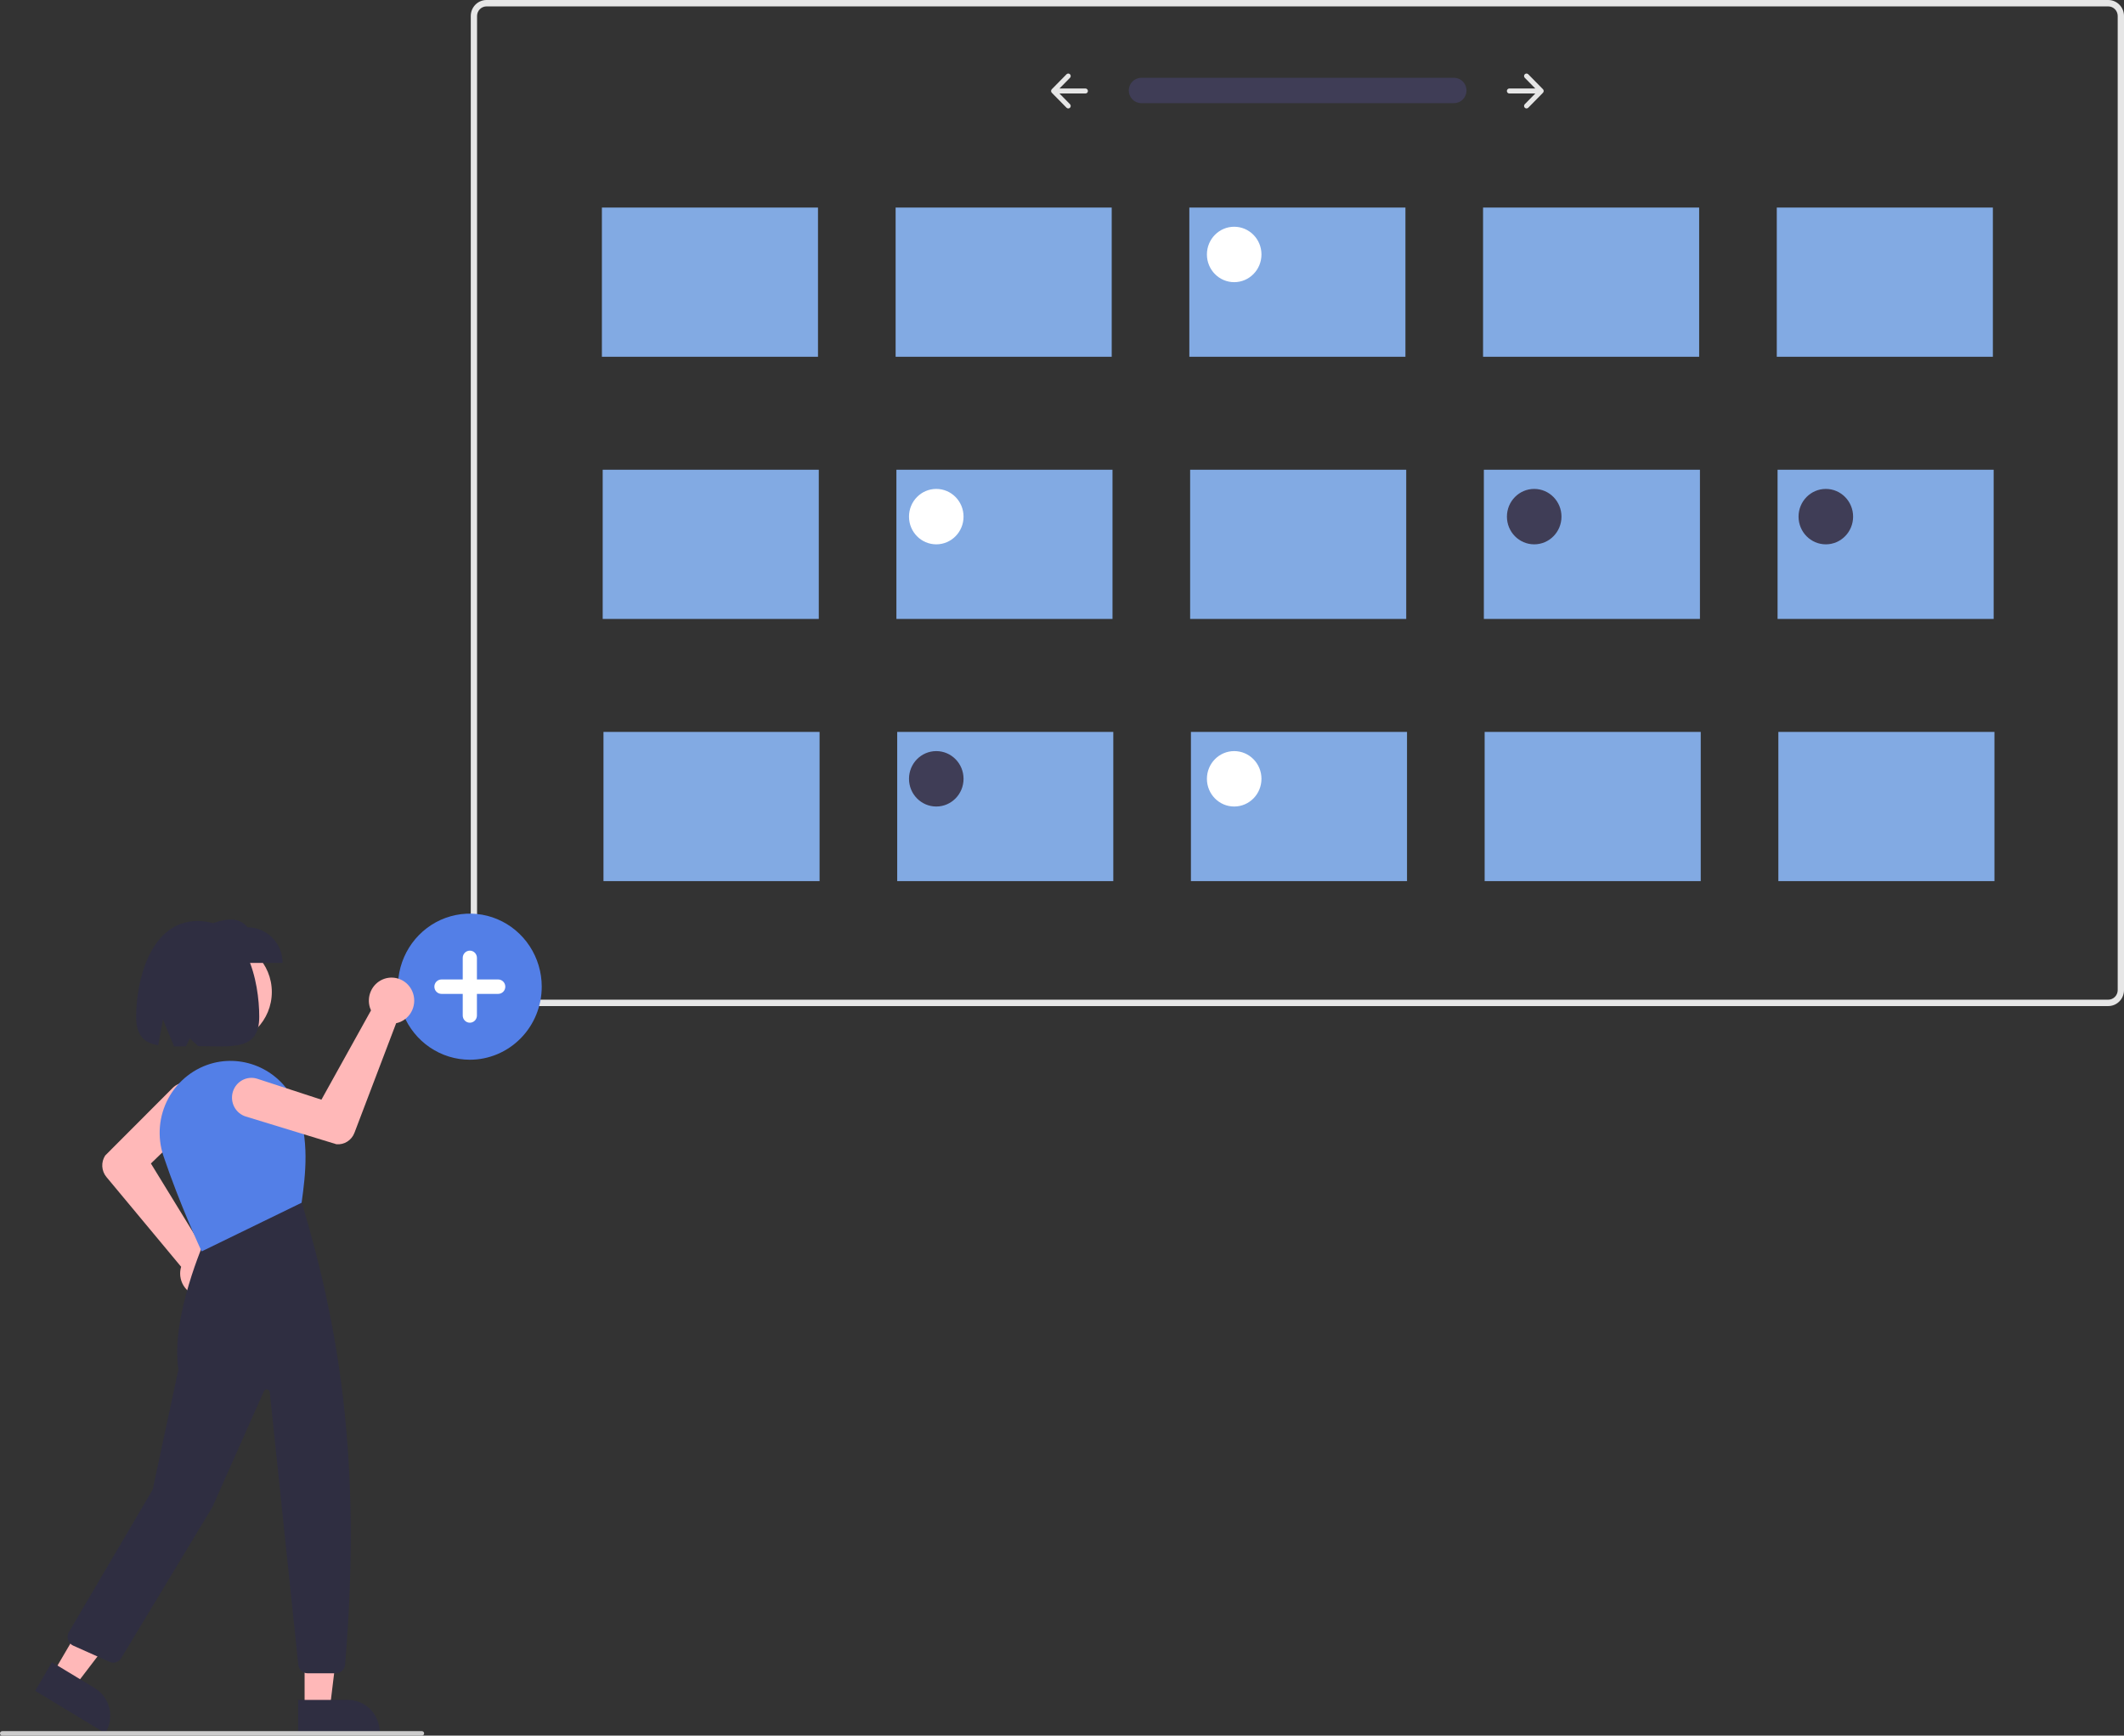 <svg width="388" height="317" viewBox="0 0 388 317" fill="none" xmlns="http://www.w3.org/2000/svg">
<rect x="0" y="0" width="388" height="317" fill="#333333" stroke="none"/>
<g clip-path="url(#clip0_320_801)">
<path d="M385.126 183.755H88.872C88.11 183.754 87.379 183.446 86.84 182.899C86.302 182.351 85.998 181.609 85.998 180.835V2.92C85.998 2.146 86.302 1.404 86.84 0.856C87.379 0.309 88.11 0.001 88.872 0H385.126C385.888 0.001 386.618 0.309 387.157 0.856C387.696 1.404 387.999 2.146 388 2.92V180.835C387.999 181.609 387.696 182.351 387.157 182.899C386.618 183.446 385.888 183.754 385.126 183.755ZM88.872 1.168C88.415 1.168 87.976 1.353 87.653 1.682C87.33 2.01 87.148 2.455 87.147 2.92V180.835C87.148 181.299 87.33 181.745 87.653 182.073C87.976 182.402 88.415 182.586 88.872 182.587H385.126C385.583 182.586 386.021 182.402 386.345 182.073C386.668 181.745 386.85 181.299 386.85 180.835V2.92C386.85 2.455 386.668 2.01 386.345 1.682C386.021 1.353 385.583 1.168 385.126 1.168H88.872Z" fill="#E6E6E6"/>
<path d="M208.442 14.209C207.844 14.22 207.274 14.468 206.855 14.901C206.436 15.334 206.201 15.917 206.201 16.524C206.201 17.131 206.436 17.715 206.855 18.148C207.274 18.581 207.844 18.829 208.442 18.839H265.58C266.183 18.848 266.765 18.614 267.198 18.188C267.632 17.762 267.881 17.178 267.892 16.566C267.903 15.953 267.674 15.361 267.256 14.919C266.838 14.477 266.264 14.222 265.661 14.209L265.654 14.209C265.629 14.209 265.604 14.209 265.58 14.209H208.442Z" fill="#3F3D56"/>
<path d="M278.537 13.565C278.453 13.65 278.406 13.766 278.406 13.887C278.406 14.007 278.453 14.123 278.537 14.209L280.462 16.164H275.715C275.596 16.165 275.483 16.213 275.399 16.298C275.315 16.384 275.268 16.499 275.268 16.62C275.268 16.74 275.315 16.856 275.399 16.941C275.483 17.027 275.596 17.075 275.715 17.075H280.462L278.537 19.031C278.495 19.073 278.462 19.123 278.44 19.178C278.417 19.234 278.406 19.293 278.406 19.353C278.406 19.413 278.417 19.472 278.44 19.527C278.462 19.582 278.495 19.633 278.537 19.675C278.579 19.717 278.628 19.751 278.682 19.774C278.737 19.797 278.795 19.808 278.854 19.808C278.913 19.808 278.971 19.797 279.026 19.774C279.08 19.751 279.13 19.717 279.171 19.675L281.862 16.942C281.946 16.856 281.993 16.741 281.993 16.62C281.993 16.499 281.946 16.383 281.862 16.298L279.171 13.565C279.13 13.522 279.08 13.489 279.026 13.466C278.971 13.443 278.913 13.431 278.854 13.431C278.795 13.431 278.737 13.443 278.683 13.466C278.628 13.489 278.579 13.522 278.537 13.565Z" fill="#E6E6E6"/>
<path d="M195.461 13.565C195.545 13.65 195.592 13.766 195.592 13.887C195.592 14.008 195.545 14.123 195.461 14.209L193.536 16.164H198.283C198.342 16.164 198.4 16.176 198.455 16.198C198.509 16.221 198.559 16.255 198.601 16.297C198.643 16.339 198.676 16.389 198.699 16.445C198.721 16.5 198.733 16.559 198.733 16.619C198.733 16.679 198.721 16.738 198.699 16.794C198.676 16.849 198.643 16.899 198.602 16.942C198.56 16.984 198.51 17.018 198.456 17.041C198.401 17.064 198.343 17.075 198.284 17.075H193.536L195.461 19.031C195.503 19.073 195.536 19.123 195.558 19.178C195.581 19.234 195.592 19.293 195.592 19.353C195.592 19.413 195.581 19.472 195.558 19.527C195.536 19.582 195.503 19.633 195.461 19.675C195.419 19.717 195.37 19.751 195.315 19.774C195.261 19.797 195.203 19.808 195.144 19.808C195.085 19.808 195.027 19.797 194.972 19.774C194.918 19.751 194.868 19.717 194.827 19.675L192.136 16.942C192.052 16.856 192.005 16.741 192.005 16.62C192.005 16.499 192.052 16.383 192.136 16.298L194.827 13.565C194.911 13.479 195.025 13.431 195.144 13.431C195.263 13.431 195.377 13.479 195.461 13.565Z" fill="#E6E6E6"/>
<path d="M85.826 193.555C83.228 193.555 80.689 192.772 78.528 191.306C76.368 189.84 74.685 187.756 73.691 185.318C72.697 182.88 72.436 180.197 72.943 177.609C73.45 175.021 74.701 172.644 76.538 170.778C78.375 168.912 80.716 167.641 83.263 167.126C85.811 166.611 88.452 166.875 90.853 167.885C93.253 168.895 95.304 170.605 96.747 172.8C98.191 174.994 98.961 177.573 98.961 180.212C98.961 183.751 97.577 187.145 95.114 189.647C92.65 192.149 89.309 193.555 85.826 193.555Z" fill="#537FE7"/>
<path d="M91.009 178.896H87.122V174.948C87.122 174.598 86.985 174.264 86.742 174.017C86.499 173.77 86.17 173.631 85.826 173.631C85.483 173.631 85.153 173.77 84.91 174.017C84.667 174.264 84.53 174.598 84.53 174.948V178.896H80.643C80.3 178.896 79.97 179.035 79.727 179.282C79.484 179.528 79.348 179.863 79.348 180.212C79.348 180.561 79.484 180.896 79.727 181.143C79.97 181.39 80.3 181.528 80.643 181.528H84.53V185.477C84.53 185.826 84.667 186.161 84.91 186.408C85.153 186.654 85.483 186.793 85.826 186.793C86.17 186.793 86.499 186.654 86.742 186.408C86.985 186.161 87.122 185.826 87.122 185.477V181.528H91.009C91.353 181.528 91.682 181.39 91.925 181.143C92.168 180.896 92.305 180.561 92.305 180.212C92.305 179.863 92.168 179.528 91.925 179.282C91.682 179.035 91.353 178.896 91.009 178.896Z" fill="white"/>
<path d="M149.426 37.91H109.951V65.162H149.426V37.91Z" fill="#82AAE3"/>
<path d="M203.081 37.91H163.606V65.162H203.081V37.91Z" fill="#82AAE3"/>
<path d="M256.736 37.91H217.261V65.162H256.736V37.91Z" fill="#82AAE3"/>
<path d="M310.391 37.91H270.917V65.162H310.391V37.91Z" fill="#82AAE3"/>
<path d="M364.047 37.91H324.572V65.162H364.047V37.91Z" fill="#82AAE3"/>
<path d="M149.571 85.795H110.096V113.047H149.571V85.795Z" fill="#82AAE3"/>
<path d="M203.226 85.795H163.751V113.047H203.226V85.795Z" fill="#82AAE3"/>
<path d="M256.881 85.795H217.406V113.047H256.881V85.795Z" fill="#82AAE3"/>
<path d="M310.536 85.795H271.062V113.047H310.536V85.795Z" fill="#82AAE3"/>
<path d="M364.192 85.795H324.717V113.047H364.192V85.795Z" fill="#82AAE3"/>
<path d="M149.715 133.681H110.24V160.932H149.715V133.681Z" fill="#82AAE3"/>
<path d="M203.37 133.681H163.896V160.932H203.37V133.681Z" fill="#82AAE3"/>
<path d="M257.026 133.681H217.551V160.932H257.026V133.681Z" fill="#82AAE3"/>
<path d="M310.681 133.681H271.206V160.932H310.681V133.681Z" fill="#82AAE3"/>
<path d="M364.336 133.681H324.861V160.932H364.336V133.681Z" fill="#82AAE3"/>
<path d="M225.454 51.536C228.206 51.536 230.437 49.27 230.437 46.475C230.437 43.68 228.206 41.414 225.454 41.414C222.703 41.414 220.472 43.68 220.472 46.475C220.472 49.27 222.703 51.536 225.454 51.536Z" fill="white"/>
<path d="M171.033 99.421C173.784 99.421 176.015 97.156 176.015 94.36C176.015 91.565 173.784 89.299 171.033 89.299C168.281 89.299 166.05 91.565 166.05 94.36C166.05 97.156 168.281 99.421 171.033 99.421Z" fill="white"/>
<path d="M225.454 147.307C228.206 147.307 230.437 145.041 230.437 142.246C230.437 139.45 228.206 137.185 225.454 137.185C222.703 137.185 220.472 139.45 220.472 142.246C220.472 145.041 222.703 147.307 225.454 147.307Z" fill="white"/>
<path d="M280.26 99.421C283.011 99.421 285.242 97.156 285.242 94.36C285.242 91.565 283.011 89.299 280.26 89.299C277.508 89.299 275.277 91.565 275.277 94.36C275.277 97.156 277.508 99.421 280.26 99.421Z" fill="#3F3D56"/>
<path d="M333.532 99.421C336.283 99.421 338.514 97.156 338.514 94.36C338.514 91.565 336.283 89.299 333.532 89.299C330.78 89.299 328.549 91.565 328.549 94.36C328.549 97.156 330.78 99.421 333.532 99.421Z" fill="#3F3D56"/>
<path d="M171.033 147.307C173.784 147.307 176.015 145.041 176.015 142.246C176.015 139.45 173.784 137.185 171.033 137.185C168.281 137.185 166.05 139.45 166.05 142.246C166.05 145.041 168.281 147.307 171.033 147.307Z" fill="#3F3D56"/>
<path d="M40.401 190.584C45.512 190.584 49.655 186.376 49.655 181.184C49.655 175.993 45.512 171.784 40.401 171.784C35.291 171.784 31.148 175.993 31.148 181.184C31.148 186.376 35.291 190.584 40.401 190.584Z" fill="#FFB8B8"/>
<path d="M37.06 236.807C36.944 236.807 36.827 236.802 36.709 236.791C36.127 236.742 35.562 236.568 35.05 236.281C34.539 235.995 34.093 235.602 33.742 235.128C33.391 234.654 33.142 234.11 33.012 233.531C32.882 232.953 32.874 232.353 32.988 231.771C33.015 231.636 33.049 231.503 33.09 231.371L19.432 214.962C18.987 214.424 18.725 213.753 18.685 213.051C18.644 212.349 18.828 211.652 19.208 211.065L19.233 211.034L31.527 198.72C32.198 198.049 33.104 197.676 34.046 197.683C34.988 197.69 35.889 198.077 36.55 198.758C37.212 199.439 37.58 200.36 37.574 201.317C37.567 202.274 37.187 203.189 36.517 203.861C36.501 203.877 36.486 203.892 36.47 203.907L27.566 212.506L37.314 228.398C37.498 228.408 37.682 228.431 37.864 228.467C38.872 228.671 39.769 229.249 40.382 230.088C40.994 230.926 41.278 231.967 41.178 233.006C41.078 234.046 40.601 235.01 39.84 235.713C39.079 236.415 38.088 236.805 37.06 236.807Z" fill="#FFB8B8"/>
<path d="M55.642 312.01H60.261L62.459 293.912L55.641 293.913L55.642 312.01Z" fill="#FFB8B8"/>
<path d="M54.464 310.479L63.56 310.479C64.322 310.478 65.076 310.631 65.779 310.927C66.483 311.223 67.122 311.656 67.66 312.203C68.198 312.75 68.625 313.399 68.917 314.114C69.208 314.828 69.358 315.594 69.358 316.367V316.559L54.464 316.559L54.464 310.479Z" fill="#2F2E41"/>
<path d="M9.731 305.523L13.7 307.924L24.703 293.515L18.846 289.973L9.731 305.523Z" fill="#FFB8B8"/>
<path d="M9.49 303.595L17.306 308.322C18.627 309.121 19.582 310.421 19.96 311.934C20.338 313.448 20.108 315.053 19.322 316.394L19.225 316.559L6.428 308.819L9.49 303.595Z" fill="#2F2E41"/>
<path d="M61.351 305.618H56.179C55.76 305.619 55.356 305.462 55.044 305.177C54.733 304.893 54.536 304.501 54.493 304.078L49.278 254.287C49.265 254.162 49.212 254.044 49.126 253.953C49.041 253.861 48.928 253.801 48.806 253.781C48.683 253.761 48.558 253.782 48.448 253.842C48.339 253.902 48.252 253.996 48.201 254.111L38.794 275.271L22.139 302.857C21.924 303.211 21.59 303.474 21.199 303.598C20.808 303.722 20.387 303.699 20.011 303.533L13.358 300.56C13.138 300.461 12.941 300.316 12.78 300.135C12.619 299.953 12.498 299.739 12.425 299.507C12.352 299.274 12.329 299.028 12.356 298.786C12.384 298.543 12.462 298.309 12.585 298.1L27.895 272.059L32.591 250.118C31.114 240.603 37.445 226.456 37.509 226.314L37.541 226.245L54.98 219.321L55.067 219.43C61.945 242.356 66.135 267.029 63.041 304.04C63.003 304.47 62.809 304.869 62.496 305.161C62.184 305.453 61.776 305.616 61.351 305.618Z" fill="#2F2E41"/>
<path d="M36.838 228.563L36.757 228.39C36.718 228.307 32.84 219.999 29.851 211.12C29.277 209.403 29.06 207.583 29.213 205.777C29.367 203.97 29.889 202.215 30.745 200.624C31.613 199.016 32.799 197.609 34.23 196.491C35.661 195.373 37.304 194.57 39.057 194.131C42.099 193.391 45.302 193.785 48.083 195.242C50.863 196.699 53.035 199.122 54.204 202.07C56.575 208.093 55.819 214.522 55.108 219.578L55.094 219.679L55.003 219.723L36.838 228.563Z" fill="#537FE7"/>
<path d="M51.621 175.875H36.927V169.368C40.152 168.067 43.308 166.96 45.216 169.368C46.915 169.368 48.544 170.054 49.745 171.274C50.946 172.494 51.621 174.149 51.621 175.875Z" fill="#2F2E41"/>
<path d="M36.114 168.22C27.329 168.22 24.871 179.405 24.871 185.715C24.871 189.234 26.437 190.493 28.899 190.919L29.769 186.208L31.805 191.121C32.496 191.125 33.223 191.111 33.976 191.097L34.667 189.653L36.206 191.071C42.373 191.08 47.357 191.993 47.357 185.715C47.357 179.405 45.2 168.22 36.114 168.22Z" fill="#2F2E41"/>
<path d="M75.159 180.738C75.215 180.842 75.267 180.949 75.314 181.059C75.55 181.601 75.671 182.188 75.669 182.782C75.666 183.375 75.54 183.961 75.299 184.501C75.058 185.042 74.708 185.524 74.27 185.917C73.833 186.31 73.319 186.605 72.761 186.782C72.631 186.823 72.5 186.857 72.367 186.883L64.739 206.926C64.487 207.581 64.033 208.136 63.446 208.508C62.859 208.881 62.169 209.051 61.479 208.994L61.441 208.987L44.908 203.931C44.006 203.655 43.248 203.026 42.802 202.183C42.356 201.339 42.259 200.351 42.53 199.434C42.802 198.517 43.421 197.748 44.252 197.294C45.082 196.841 46.055 196.742 46.958 197.018C46.978 197.024 46.999 197.031 47.02 197.038L58.717 200.852L67.773 184.544C67.693 184.374 67.625 184.2 67.569 184.021C67.262 183.024 67.331 181.947 67.762 180.999C68.193 180.05 68.956 179.299 69.901 178.89C70.847 178.481 71.909 178.443 72.881 178.785C73.853 179.126 74.665 179.823 75.159 180.738Z" fill="#FFB8B8"/>
<path d="M77.076 317H0.399C0.293 317 0.192 316.957 0.117 316.881C0.042 316.805 0 316.702 0 316.594C0 316.487 0.042 316.383 0.117 316.307C0.192 316.231 0.293 316.188 0.399 316.188H77.076C77.182 316.188 77.284 316.231 77.359 316.307C77.434 316.383 77.476 316.487 77.476 316.594C77.476 316.702 77.434 316.805 77.359 316.881C77.284 316.957 77.182 317 77.076 317Z" fill="#CCCCCC"/>
</g>
<defs>
<clipPath id="clip0_320_801">
<rect width="388" height="317" fill="white"/>
</clipPath>
</defs>
</svg>

